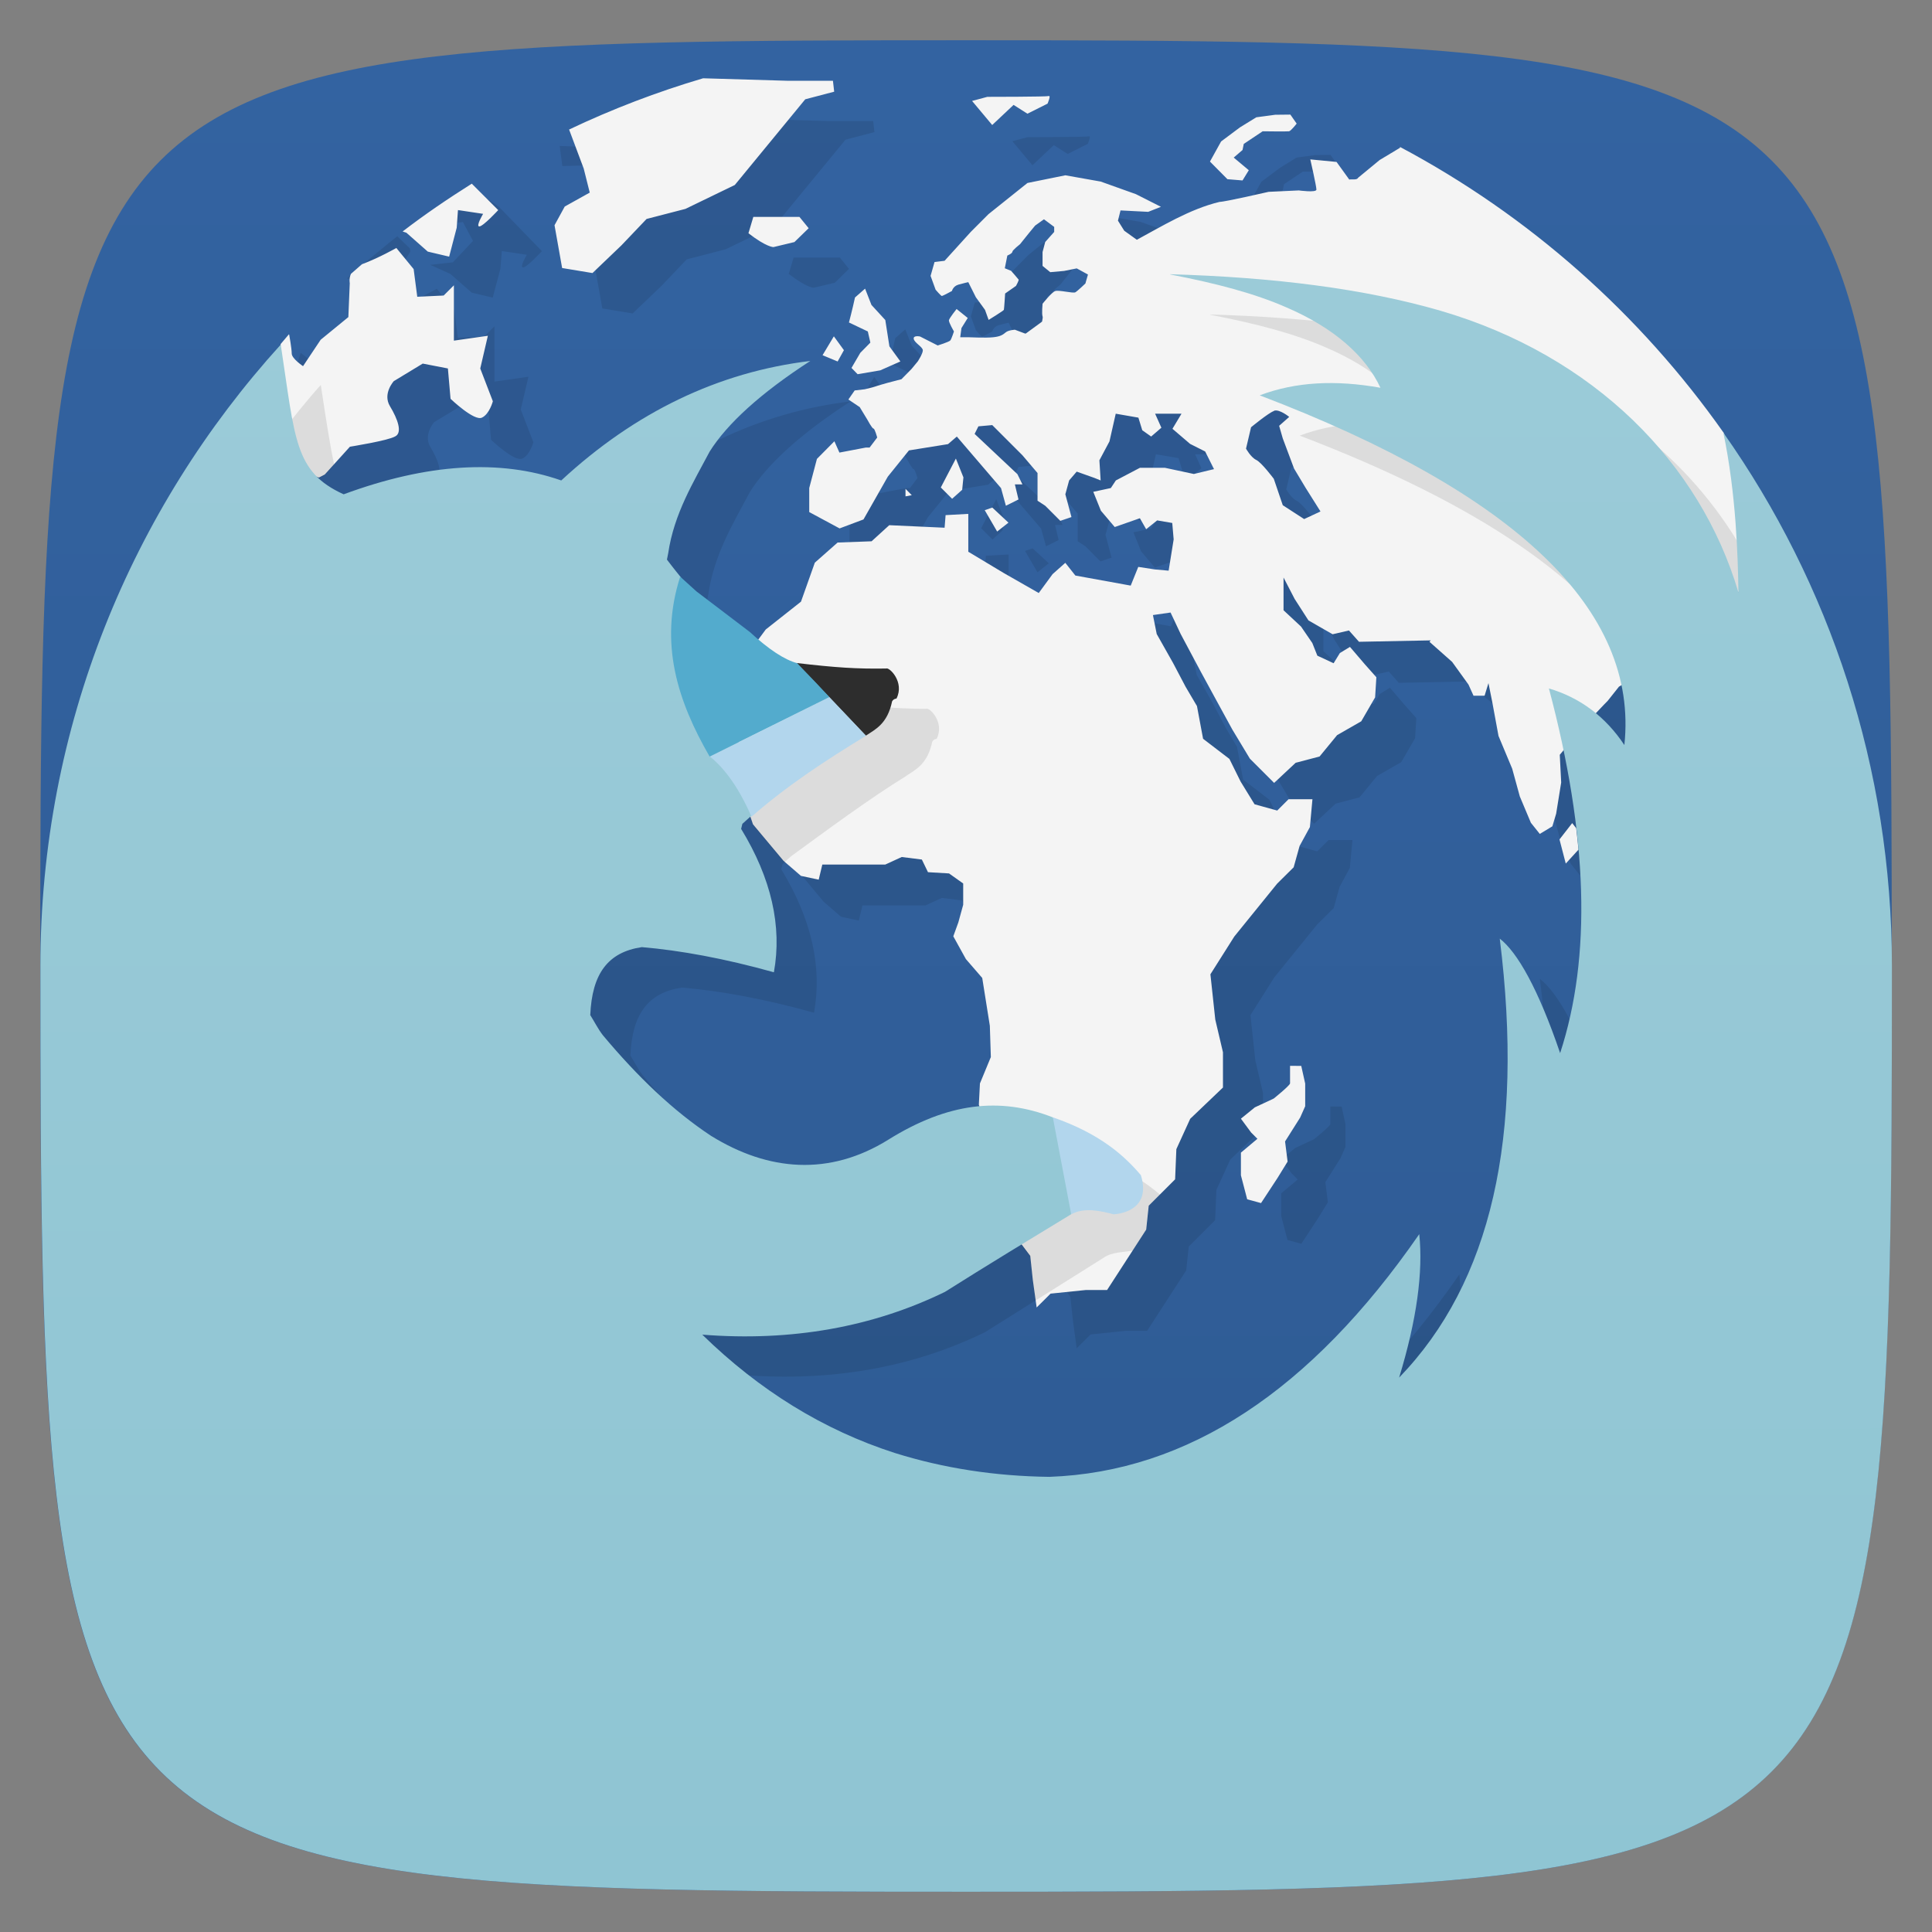 <svg viewBox="0 0 48 48" xmlns="http://www.w3.org/2000/svg" xmlns:xlink="http://www.w3.org/1999/xlink">
  <rect x="0" y="0" width="48" height="48" fill="#808080" stroke="none"/>
  <linearGradient id="a" gradientTransform="matrix(0 -1 1 0 -0 48)" gradientUnits="userSpaceOnUse" x1="1" x2="47">
    <stop offset="0" stop-color="#2e5a92"/>
    <stop offset="1" stop-color="#3363a1"/>
  </linearGradient>
  <linearGradient id="b" gradientTransform="translate(.012 .007)" gradientUnits="userSpaceOnUse" x2="-.016" y1="47" y2=".993">
    <stop offset="0" stop-color="#8fc5d3"/>
    <stop offset="1" stop-color="#9dccd9"/>
  </linearGradient>
  <path d="m47 24c0 22.703-.297 23-23 23-22.703 0-23-.297-23-23 0-22.703.297-23 23-23 22.703 0 23 .297 23 23z" fill="url(#a)"/>
  <path d="m17.727 2.926c-.43.422-1.571.659-2.674.461l-.367.27-.781-.031.066.5 1.121-.031-.317 2.505.189 1.063.754.125.719-.688.625-.656.965-.25 1.229-.594.719-.875 1.031-1.254.719-.189-.031-.275h-1.121zm9.33.461c-.055.02-1.527.021-1.527.021l-.379.1.5.598.531-.5.344.219.5-.25c0 0 .09-.212.031-.187zm6 .461l-.375.004-.469.063-.406.25-.469.35-.277.5.59-.099.219-.188.031-.152.469-.313c0 0 .609.008.656 0 .051-.012.189-.191.189-.191zm-3.836 1.981l-.875-.314-.879-.156-.941.191-.969.779-.436.439-.654.719-.25.031-.096.344.125.344c0 0 .133.156.156.156.02 0 .25-.125.25-.125 0 0 .027-.117.156-.156.133-.039.25-.063.25-.063l.188.375.636-.225.083-.498.063-.316c0 0 .125-.051.125-.094 0-.039.191-.189.191-.189l.219-.275.156-.189.219-.156.254.189v.125l-.223.25-.066.25-3.201 2.166-1.623 1.504.281.189.189.311c0 0 .117.223.152.223.031 0 .094.219.094.219l-.189.25h-.094l-.656.125-.125-.281-.434.438-.191.723v.598l.754.406.594-.223.6-1.063.529-.652.967-.156.219-.188 1.098 1.281.121.438.314-.156-.09-.375h.188l-.125-.254-1.063-1 .094-.188.344-.031.75.75.375.441v.688l.191.125.375.375.275-.094-.15-.566.094-.344.188-.219.439.156.156.063-.031-.5.25-.469.156-.689.563.096.094.313.219.156.254-.219-.156-.346h.656l-.223.375-.808.967-.598.316-.125.188-.434.094.188.469.344.406.625-.219.156.277-.192.937-.188.465-1.375-.25-.25-.316-2.41-.277v-.941l-.564.031-.029.313-4.613 2.76-2.283-1.975.031-.156c.145-.988.633-1.773 1.031-2.527.434-.691 1.269-1.454 2.5-2.25-2.281.273-4.353 1.27-6.189 2.969l-4.121-1.081c.191-.09.066-.434-.125-.75-.191-.313.094-.625.094-.625l.719-.434.625.121.066.754c0 0 .59.563.781.465.188-.09.27-.406.27-.406l-.313-.813.191-.813-.844.121v-1.375l-.254.254-.656.031-.09-.688-.434-.529c0 0-.432.25-.85.406l-1.811 1.75-.719-.563c-.669 1.996-1.199 3.923-1.617 5.787 0 0-.854 9.446-.854 9.449 12 17 23 17 23 17 9 0 16.822-24.266 16.822-24.266zm-18.283-.248l.563-.064.25.469-.5.531-.563.063.5.225.531.465.523.125.191-.719.035-.439.621.094c0 0-.191.314-.094.314.098 0 .469-.406.469-.406l-1.066-1.098c0 0-.434-.344-.563-.25zm-.754.591l-.314-.303c-.142.111-.28.227-.42.342-.232.188-.464.376-.688.574-.048.042-.093.088-.141.131.37.094.851.289.938.229.129-.094.625-.875.625-.875.02-.026 0-.065 0-.098zm9.533.227l-.121.406c.449.348.621.344.621.344l.525-.125.35-.344-.225-.281zm2.775 1.783l-.25.219c-.066.305-.148.621-.148.621l.469.223.063.277.469.098-.098-.656-.344-.375zm-.773 1.184l-.281.469.375.156.156-.281zm10.938 1.85l.496 1.438-.504.254c0 0-.303-.406-.436-.469-.137-.066-.256-.281-.256-.281l.125-.531.564-.406zm-7.906 1.188l-.375.719.281.281.25-.223.031-.311zm.904 1.219l-.188.064.309.531.281-.223zm7.223 1.744l.277.531.344.535.598.344.406-.094.25.281 1.785-.035c-.007.157.379.401.531.535l1.492 2.652.188.689.277.654.219.277.314-.188.199 5.617c-.543-1.594-1.063-2.508-1.5-2.844.613 4.918-.211 8.539-2.5 10.906.441-1.445.598-2.629.5-3.564-2.691 3.891-5.754 5.904-9.189 6.03-1.352-.016-2.641-.216-3.844-.594-1.77-.57-3.359-1.551-4.781-2.939 2.219.176 4.245-.191 6.03-1.063l1.889-1.186.23.305.063.594.094.688.346-.344.875-.09h.529l.971-1.5.063-.594.656-.656.031-.75.344-.754.814-.777v-.875l-.191-.813-.121-1.125.594-.939 1.064-1.313.41-.406.148-.531.254-.469.064-.691h-.594l-.281.281-.564-.156-.344-.563-.281-.564-.652-.5-.152-.813-.281-.475-.313-.594-.406-.719-.094-.469.438-.064 1.535 2.908.434.723.602.6.535-.5.594-.156.436-.531.6-.344.344-.594.031-.5-.281-.316-.375-.438-.25.154-.156.254-.406-.188-.125-.314-.281-.41-.434-.404zm-13.24 5.928l.07.201.754.906.434.375.441.094.09-.375h1.563l.41-.188.5.063.152.313 1.264 5.781-6.652.76c-.934-.617-1.819-1.461-2.688-2.5-.118-.152-.216-.345-.314-.5.043-1.027.437-1.564 1.281-1.689.957.082 2.051.281 3.281.625.207-1.141-.064-2.334-.814-3.563l.031-.125c.032-.028.115-.103.197-.178zm13.414 6.195v.439c-.02.066-.406.375-.406.375l-.469.219-.346.281.256.344.154.156-.41.344v.563l.156.596.344.094.41-.625.25-.406-.063-.5.375-.594.125-.281v-.563l-.096-.439z" opacity=".1"/>
  <path d="m17.475 1.943c-1.152.34-2.267.767-3.336 1.275l.363.969.15.598-.621.346-.254.465.189 1.063.754.125.719-.688.625-.656.965-.25 1.227-.594.719-.875 1.031-1.254.719-.189-.031-.271h-1.121l-2.098-.062zm8.582.443c-.055.02-1.527.02-1.527.02l-.379.102.5.598.531-.5.344.219.5-.25c0 0 .09-.212.031-.188zm6 .461l-.375.004-.469.063-.406.25-.469.35-.277.5.434.438.375.031.156-.254-.375-.314.219-.188.031-.152.469-.313c0 0 .609.008.656 0 .051-.012.189-.191.189-.191l-.156-.223h-.002zm2.725.814v.01l-.008.006-.498.299-.531.438c-.035.068-.148.031-.223.047l-.316-.438-.652-.063c0 0 .152.664.152.75 0 .082-.438.021-.438.021l-.75.035c0 0-1.086.25-1.219.25-.739.177-1.445.613-2.055.941l-.313-.225-.156-.25.064-.254.688.035.316-.125-.621-.314-.875-.313-.879-.156-.941.191-.969.775-.438.439-.652.719-.25.031-.098.344.125.344c0 0 .133.156.156.156.02 0 .25-.125.25-.125 0 0 .027-.117.156-.156.133-.039.25-.063.25-.063l.188.375.227.313.09.25c0 0 .363-.223.379-.25.008-.031.031-.406.031-.406l.27-.189c0 0 .074-.133.066-.156-.012-.02-.188-.219-.188-.219l-.156-.063.063-.316c0 0 .125-.051.125-.094 0-.039.191-.189.191-.189l.219-.273.156-.189.219-.156.254.189v.125l-.223.25-.066.25v.344l.191.156.344-.031.314-.063.279.152-.064.223c0 0-.195.188-.25.219-.059.031-.41-.063-.5-.031-.09.031-.314.316-.314.316 0 0-.023.248 0 .313.012.023-.004.071-.012.129l-.025.02-.379.277h-.021l-.25-.094c0 0-.162.008-.229.066-.063.051-.119.102-.313.121-.191.02-.563 0-.598 0h-.219l.031-.229.156-.25-.277-.223c0 0-.184.23-.191.281-.004.055.125.277.125.277 0 0-.059.184-.09.223-.035.039-.313.125-.313.125l-.439-.223c0 0-.18-.038-.156.064.027.102.225.195.225.281 0 .082-.125.273-.125.273l-.156.189-.25.254-.344.09c0 0-.251.07-.314.094-.066.023-.254.066-.254.066l-.25.029-.156.225.281.189.189.311c0 0 .119.223.154.223.031 0 .092.221.092.221l-.189.25h-.094l-.656.125-.125-.281-.434.438-.191.723v.598l.754.406.594-.223.604-1.063.525-.652.971-.156.219-.188 1.098 1.281.121.438.313-.156-.09-.375h.188l-.125-.254-1.063-1 .094-.188.344-.031.75.75.375.441v.688l.191.125.375.375.277-.094-.152-.566.094-.344.188-.219.439.156.156.063-.031-.5.25-.469.156-.689.563.098.096.313.221.156.254-.219-.156-.348h.656l-.225.375.438.375.375.189.219.438-.5.121-.719-.154h-.621l-.598.314-.125.189-.436.094.189.469.344.406.625-.219.156.273.273-.219.375.064.035.408-.125.777-.344-.031-.41-.063-.188.465-1.375-.25-.25-.316-.316.281-.344.469-.875-.5-.875-.525v-.941l-.564.031-.025.313-1.375-.063-.439.4-.844.031-.566.5-.344.969-.875.691-.625.844-.031 1.625-.188.5-.043.396c.326.313.609.652.771 1.033-.043.037-.158.14-.27.242l.068.201.758.906.434.375.441.094.09-.375h1.563l.41-.188.5.063.152.314.523.031.352.25v.529l-.121.439-.125.344.313.566.406.469.189 1.188.025.777-.271.656-.027.527 1.047 3.452.23.305.063.594.096.688.346-.344.875-.09h.529l.971-1.5.063-.594.656-.656.031-.75.344-.754.814-.777v-.875l-.191-.813-.121-1.125.594-.939 1.064-1.313.41-.406.148-.531.256-.469.063-.691h-.594l-.281.281-.563-.156-.346-.563-.279-.564-.654-.5-.152-.813-.281-.477-.313-.594-.406-.719-.094-.471.438-.063.25.531.5.938.375.689.41.75.436.723.602.602.535-.5.594-.156.436-.531.6-.344.344-.594.031-.5-.281-.316-.375-.438-.25.152-.156.254-.404-.188-.125-.314-.281-.41-.434-.404v-.814l.275.531.344.535.6.344.406-.094.25.281 1.783-.035-.033.035.564.5.406.563.125.277h.275l.096-.313.094.467.156.846.34.813.189.689.275.654.221.277.313-.188.094-.314.125-.775-.035-.688.098-.119.805-.922c.137-.148.287-.299.287-.299l.281-.354.063-.037 2.912-2.32c.179-.855.229-2.422-.371-3.945-2.078-2.952-4.831-5.397-8.04-7.104zm-23.06.902c-.598.378-1.16.758-1.719 1.188l.094.031.531.469.531.125.188-.719.031-.438.625.094c0 0-.188.313-.094.313.094 0 .469-.406.469-.406l-.656-.656zm6.994.826l-.121.406c.449.348.621.344.621.344l.521-.125.354-.344-.229-.281zm-8.867.771c0 0-.436.248-.854.404-.002.002-.004.002-.006.004-.091.079-.18.156-.27.236-.053.12-.029.23-.029.23l-.035.844-.688.563-.438.656c0 0-.281-.188-.281-.313 0-.125-.063-.471-.063-.471l-.008-.006-.205.242c-.071 2.241.088 3.02.951 3.316l.146-.076.625-.691c0 0 .934-.148 1.121-.254.191-.09.066-.434-.125-.75-.191-.313.094-.625.094-.625l.719-.436.625.121.066.754c0 0 .59.565.781.467.188-.09.27-.406.27-.406l-.313-.814.189-.813-.844.121v-1.375l-.254.254-.656.031-.09-.688-.432-.527zm11.643 1.012l-.25.219c-.066.305-.15.621-.15.621l.469.223.063.277-.25.254-.219.375.152.156.563-.096.5-.221-.273-.375-.102-.654-.344-.375-.158-.404zm-.775 1.184l-.281.469.375.156.156-.281zm10.938 1.848c.137-.043.375.154.375.154l-.25.221.09.313.281.75.281.469.375.596-.406.189-.531-.344-.223-.656c0 0-.303-.406-.436-.469-.137-.066-.254-.281-.254-.281l.125-.531c0 0 .431-.355.564-.402l.008-.006v-.002zm-7.906 1.188l-.375.719.281.281.25-.223.031-.309-.188-.469zm-1.252.752v.188l.156-.029-.156-.158zm2.156.467l-.188.064.309.531.281-.221-.402-.375zm14.408 7.838l-.316.406.156.6.316-.346c-.016-.175-.036-.354-.057-.533l-.1-.127zm-7.01 6.03v.439c-.02.066-.406.375-.406.375l-.469.219-.346.281.254.344.156.156-.41.344v.563l.156.596.344.094.41-.625.25-.406-.063-.5.375-.594.125-.281v-.563l-.098-.439-.279-.002z" fill="#f4f4f4"/>
  <path d="m30.06 7.813l.004.002.008.006c1.137.219 2.094.471 2.875.814 1.203.516 1.977 1.215 2.344 2-1.117-.199-2.109-.149-3 .188 4.488 1.712 7.313 3.659 8.475 5.826l2.42-1.93c.058-.279.091-.652.104-1.057-1.303-2.266-3.544-4.076-6.51-4.943-1.883-.545-4.134-.831-6.719-.906m-22.09 1.75c-.325.358-.624.739-.926 1.117.12.683.378 1.028.877 1.201l.146-.078.234-.26c-.109-.511-.201-1.116-.332-1.98m10.666 10.729l.07.201.756.906.027.023c.045-.04.098-.087.168-.15.88-.643 1.953-1.437 2.857-1.992l-.002-.002c.242-.16.534-.294.65-.852.023-.039.055-.063.109-.07.207-.41-.18-.785-.254-.746-.726.012-2.217-.135-2.217-.135 0 0-2.228.332-2.166 2.816zm6.727 10.619l.23.305.063.594.07.502 1.686-1.059c.215-.156.517-.136.732-.185l.328-.506.063-.594.287-.287c-.383-.327-.892-.658-1.666-.926" opacity=".1"/>
  <path d="m29.07 6.814l.008.006c1.137.219 2.094.471 2.875.814 1.203.516 1.977 1.215 2.344 2-1.117-.199-2.109-.149-3 .188 6.383 2.434 9.416 5.343 9.06 8.688-.465-.699-1.093-1.175-1.875-1.406.977 3.668 1.06 6.676.279 9.06-.543-1.594-1.063-2.508-1.5-2.844.613 4.918-.211 8.539-2.5 10.906.441-1.445.598-2.629.5-3.564-2.691 3.891-5.753 5.905-9.188 6.03-1.352-.016-2.641-.216-3.844-.594-1.77-.57-3.359-1.551-4.781-2.939 2.219.176 4.244-.191 6.03-1.063 1.03-.65 2.106-1.304 3.131-1.926.136-.796.087-1.613-.451-2.409-1.316-.516-2.615-.363-4.086.553-1.469.915-2.985.785-4.406-.094-.934-.617-1.819-1.461-2.688-2.5-.118-.152-.215-.345-.313-.5.043-1.027.437-1.564 1.281-1.689.957.082 2.051.281 3.281.625.207-1.141-.064-2.334-.814-3.563l.031-.125c.075-.067.395-.358.469-.422l-1.998-5.704c0 0-.194-.237-.345-.439l.031-.156c.145-.988.633-1.775 1.031-2.529.434-.691 1.269-1.454 2.5-2.25-2.281.273-4.352 1.27-6.188 2.969-1.52-.535-3.332-.422-5.406.344-1.223-.556-1.204-1.355-1.563-3.719-3.703 4.082-5.971 9.491-5.971 15.438 0 22.703.297 23 23 23 22.703 0 23-.297 23-23 0-4.93-1.547-9.506-4.188-13.25.321 1.531.362 3.11.375 3.969-.949-3.211-3.586-5.883-7.406-7-1.883-.545-4.134-.831-6.719-.906" fill="url(#b)"/>
  <path d="m26.614 30.17c.328-.184.746-.082 1.059 0 .309-.027.91-.195.672-.973-.398-.469-1-1.027-2.188-1.438m.457 2.41" fill="#b2d6ed"/>
  <path d="m19.789 16.472l1.723 1.805c.242-.16.535-.293.652-.852.023-.039.055-.063.109-.07.207-.41-.18-.785-.254-.746-.73.012-1.258-.023-2.23-.137" fill="#2d2d2d"/>
  <path d="m18.676 20.304c-.215-.504-.562-1.129-1.039-1.508l2.969-1.477.91.961c-1.047.637-1.988 1.261-2.844 2.01" fill="#b2d6ed"/>
  <path d="m16.899 14.327c-.531 1.66-.062 3.094.731 4.469l2.977-1.477c-.395-.426-.805-.844-.805-.844-.305-.082-.695-.332-1.172-.773l-1.328-1.01" fill="#53abcd"/>
</svg>

